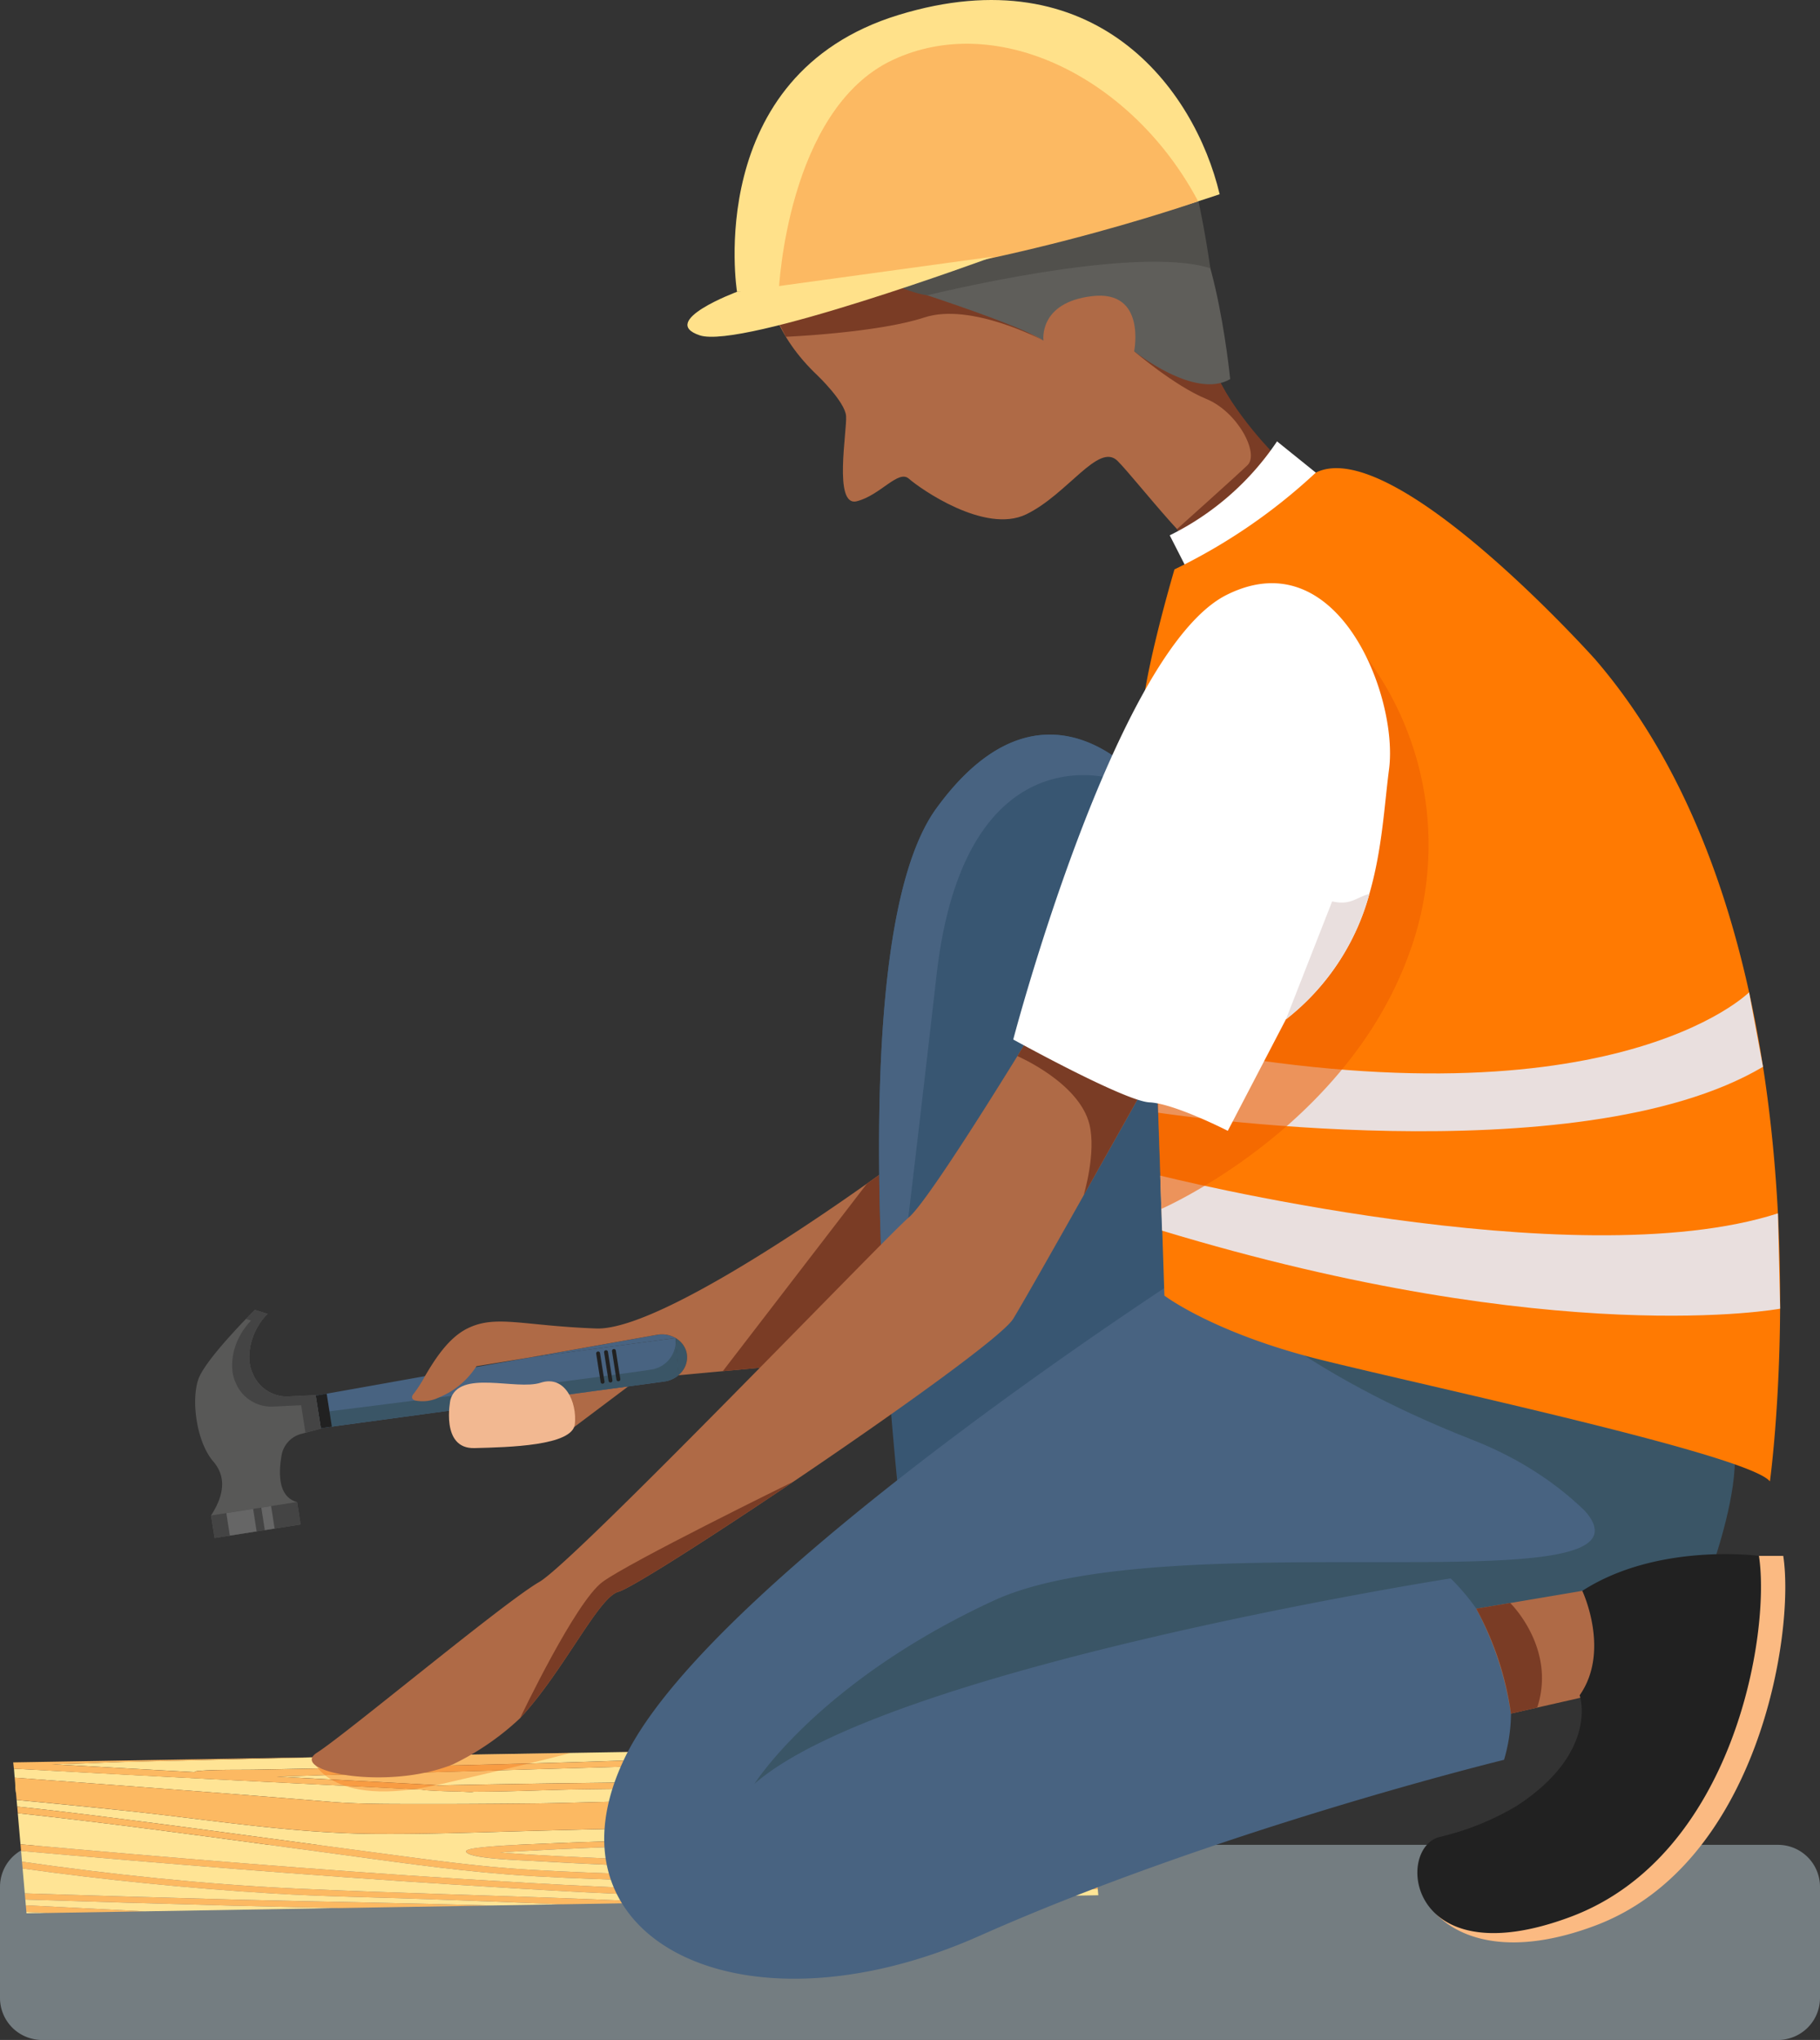 <svg id="Groupe_445" data-name="Groupe 445" xmlns="http://www.w3.org/2000/svg" width="100%" height="100%" viewBox="0 0 233.233 261.399">
    <rect x="0" y="0" width="233.233" height="261.399" fill="#333333" stroke="none"/>
    <g id="Groupe_396" data-name="Groupe 396" transform="translate(130.896 119.68)" opacity="0.33">
      <g id="Groupe_395" data-name="Groupe 395" transform="translate(0)">
        <g id="Groupe_394" data-name="Groupe 394">
          <g id="Groupe_393" data-name="Groupe 393">
            <path id="Tracé_785" data-name="Tracé 785" d="M1105.814,2163.682a.178.178,0,0,0-.178.178v21.984a.178.178,0,0,0,.178.178" transform="translate(-1105.636 -2163.682)" fill="#acbcc9"/>
          </g>
        </g>
      </g>
    </g>
    <path id="Tracé_786" data-name="Tracé 786" d="M724.926,2618.294a5.379,5.379,0,0,0,5.364,5.363H952.795a5.38,5.38,0,0,0,5.364-5.363v-14.27a5.38,5.38,0,0,0-5.364-5.364H730.29a5.38,5.38,0,0,0-5.364,5.364" transform="translate(-724.926 -2362.259)" fill="#b7cbd2" opacity="0.49"/>
    <path id="Tracé_787" data-name="Tracé 787" d="M1301.724,2379.742l-6.934,5.215-.71-4.3Z" transform="translate(-1221.218 -2202.085)" fill="#af6a46"/>
    <g id="Groupe_403" data-name="Groupe 403" transform="translate(25.01 167.846)">
      <g id="Groupe_399" data-name="Groupe 399" transform="translate(15.449 3.606)">
        <path id="Tracé_788" data-name="Tracé 788" d="M1270.121,2364l.344,2.189.307,1.975,44.074-5.978a4.617,4.617,0,0,0,.519-.118l.207-.075a1.569,1.569,0,0,0,.244-.107,2.979,2.979,0,0,0,.4-.213.214.214,0,0,0,.063-.043,1.676,1.676,0,0,0,.207-.144c.038-.032.075-.056.113-.088v-.006l-.369-4.777-18.583,2.482-.212.038-6.79,1.207-6.521,1.163Z" transform="translate(-1270.119 -2356.616)" fill="#486381"/>
        <path id="Tracé_789" data-name="Tracé 789" d="M1265.963,2365.351a2.666,2.666,0,0,0,.044-1.069A2.79,2.79,0,0,1,1265.963,2365.351Z" transform="translate(-1218.448 -2362.225)" fill="#ffb32a"/>
        <path id="Tracé_790" data-name="Tracé 790" d="M1270.121,2366.189l.307,1.975,44.074-5.978a4.609,4.609,0,0,0,.519-.118l.207-.075a1.566,1.566,0,0,0,.244-.107,2.187,2.187,0,0,0,.4-.213.217.217,0,0,0,.063-.043,1.694,1.694,0,0,0,.207-.144c.038-.032.075-.056.113-.088v-.006l-.369-4.777a3.673,3.673,0,0,1-3.132,4.051c-2.414.4-15.551,2.095-27.2,3.57l-.007.006c-1.025.125-2.038.257-3.032.381C1277.531,2365.258,1273.053,2365.82,1270.121,2366.189Z" transform="translate(-1269.776 -2356.616)" fill="#3a5566"/>
        <path id="Tracé_791" data-name="Tracé 791" d="M1437.019,2383.2l-1.406.25.654,4.166,1.415-.192Z" transform="translate(-1435.613 -2376.065)" fill="#212121"/>
        <g id="Groupe_398" data-name="Groupe 398" transform="translate(35.938 1.415)">
          <g id="Groupe_397" data-name="Groupe 397">
            <path id="Tracé_792" data-name="Tracé 792" d="M1305.887,2363.262l.576,3.673a.238.238,0,0,1-.211.261h0a.238.238,0,0,1-.281-.184l-.576-3.673a.239.239,0,0,1,.211-.263h0A.239.239,0,0,1,1305.887,2363.262Z" transform="translate(-1305.392 -2362.755)" fill="#212121"/>
            <path id="Tracé_793" data-name="Tracé 793" d="M1302.109,2362.669l.576,3.673a.237.237,0,0,1-.211.261h0a.239.239,0,0,1-.281-.184l-.576-3.674a.24.24,0,0,1,.211-.262h0A.239.239,0,0,1,1302.109,2362.669Z" transform="translate(-1300.6 -2362.323)" fill="#212121"/>
            <path id="Tracé_794" data-name="Tracé 794" d="M1298.33,2362.076l.576,3.673a.238.238,0,0,1-.211.262h0a.238.238,0,0,1-.281-.185l-.576-3.673a.239.239,0,0,1,.211-.262h0A.239.239,0,0,1,1298.33,2362.076Z" transform="translate(-1295.808 -2361.888)" fill="#212121"/>
          </g>
        </g>
      </g>
      <g id="Groupe_402" data-name="Groupe 402" transform="translate(0 0)">
        <path id="Tracé_795" data-name="Tracé 795" d="M1441.26,2352.067c-.935,2.671-.262,8.009,1.909,10.535,1.482,1.723,1.638,3.962-.286,6.926l.452,2.883,5.512-.864,5.512-.865-.453-2.883c-2.493-.652-2.38-3.853-1.952-6.141a3.451,3.451,0,0,1,2.563-2.605l2.445-.658-.673-4.291-3.6.174a4.746,4.746,0,0,1-4.488-3.015c-.844-1.8-.468-5.116,1.92-7.576l-1.617-.51S1442.195,2349.4,1441.26,2352.067Z" transform="translate(-1440.849 -2343.177)" fill="#585857"/>
        <g id="Groupe_400" data-name="Groupe 400" transform="translate(2.033 24.621)">
          <path id="Tracé_796" data-name="Tracé 796" d="M1450.553,2436.658h0l.452,2.884,5.512-.865,5.512-.864-.452-2.884h0Z" transform="translate(-1450.552 -2434.93)" fill="#444"/>
          <path id="Tracé_797" data-name="Tracé 797" d="M1471.534,2438.759h0l.452,2.882,1.716-.269,1.716-.27-.452-2.882h0Z" transform="translate(-1469.573 -2437.338)" fill="#666"/>
          <path id="Tracé_798" data-name="Tracé 798" d="M1462.954,2437.072h0l.452,2.883.628-.1.628-.1-.452-2.883h0Z" transform="translate(-1456.514 -2436.352)" fill="#666"/>
        </g>
        <g id="Groupe_401" data-name="Groupe 401" transform="translate(4.737)">
          <path id="Tracé_799" data-name="Tracé 799" d="M1442.621,2344.344l.654.208c-2.487,2.561-2.879,6.012-2,7.888a4.941,4.941,0,0,0,4.673,3.139l3.746-.182.554,3.532,1.977-.533-.673-4.291-3.6.174a4.746,4.746,0,0,1-4.488-3.015c-.844-1.8-.468-5.116,1.92-7.576l-1.617-.51S1443.309,2343.633,1442.621,2344.344Z" transform="translate(-1440.849 -2343.177)" fill="#444"/>
        </g>
      </g>
    </g>
    <path id="Tracé_800" data-name="Tracé 800" d="M1271.5,2357.837l18.583-2.483a3.48,3.48,0,0,0-1.745-.462,3.557,3.557,0,0,0-.575.044Z" transform="translate(-1203.512 -2183.903)" fill="#486381"/>
    <path id="Tracé_801" data-name="Tracé 801" d="M1265.97,2356.616l.369,4.777c.087-.075.168-.15.25-.231a3.036,3.036,0,0,0,.219-.25c.012-.006.012-.013.018-.019.057-.076.113-.164.169-.244a2.753,2.753,0,0,0,.169-.3c.043-.094.081-.188.119-.288s.063-.187.088-.282a.079.079,0,0,0,.006-.037,2.788,2.788,0,0,0,.044-1.07,2.546,2.546,0,0,0-.219-.719.49.49,0,0,0-.057-.113c0-.012,0-.018-.012-.024a1.546,1.546,0,0,0-.131-.22.818.818,0,0,0-.1-.156,1.61,1.61,0,0,0-.156-.187,1.532,1.532,0,0,0-.144-.156,2.249,2.249,0,0,0-.182-.163,1.855,1.855,0,0,0-.175-.137,1.954,1.954,0,0,0-.237-.157A.128.128,0,0,0,1265.97,2356.616Z" transform="translate(-1179.402 -2185.164)" fill="#3a5566"/>
    <path id="Tracé_802" data-name="Tracé 802" d="M1147.2,2301.835a4.806,4.806,0,0,0,3.033-.38l.006-.007a10.228,10.228,0,0,0,4.746-3.9.983.983,0,0,0,.075-.106l6.715-1.1.213-.038,16.262-2.9a3.624,3.624,0,0,1,.575-.044,3.477,3.477,0,0,1,1.745.463.136.136,0,0,1,.037.024,2.1,2.1,0,0,1,.238.157,2.16,2.16,0,0,1,.175.137,2.4,2.4,0,0,1,.181.163,1.772,1.772,0,0,1,.144.156,1.7,1.7,0,0,1,.157.187.845.845,0,0,1,.1.157,1.567,1.567,0,0,1,.132.219c.012.006.012.012.012.024a.479.479,0,0,1,.057.113,2.543,2.543,0,0,1,.219.719,2.8,2.8,0,0,1-.044,1.069.076.076,0,0,1-.007.038c-.025.094-.056.188-.087.281s-.075.194-.119.288a2.7,2.7,0,0,1-.169.3c-.056.082-.112.168-.168.244-.007.006-.007.012-.019.018a2.809,2.809,0,0,1-.219.25c-.081.082-.163.156-.25.231v.005l15.563-1.438s28.143-22.321,13.105-26.373c0,0-29.744,22.159-39.2,21.815s-12.881-1.813-16.526.007c-2.464,1.231-4.2,4.026-5.421,6.1a16.765,16.765,0,0,1-1.413,2.213C1146.661,2301.36,1146.767,2301.686,1147.2,2301.835Z" transform="translate(-1094.002 -2122.374)" fill="#af6a46"/>
    <path id="Tracé_803" data-name="Tracé 803" d="M1177.988,2279.859l-18.476,24.033,4.754-.438s10.7-1.5,16.858-10.728-1.562-13.988-1.562-13.988Z" transform="translate(-1066.889 -2128.184)" fill="#7a3c25"/>
    <path id="Tracé_804" data-name="Tracé 804" d="M785.166,2460.662s-15.876,13.326-19.864,19.006c0,0,2.544,7.277-8.091,14.19a118.073,118.073,0,0,1-13.522,4.482c-5.773,1.368-.531,17.548,20.435,9.723s25.676-37.526,24.157-47.4Z" transform="translate(-559.757 -2261.291)" fill="#fbba82"/>
    <path id="Tracé_805" data-name="Tracé 805" d="M1072.765,2563.447c13.493.992,27,1.982,40.45,3.089,3.482.288,7,.275,10.422.284,5.33.013,10.634-.022,15.921-.075,4.364-.045,9.022-.262,13.633-.249a1.552,1.552,0,0,1,.908-.133c11.093.54,22.186,1.015,33.282,1.539q11.179.528,22.361,1.09l1.066.053-.1-1.187c-12.993-.9-26-1.809-38.951-2.824-3.486-.271-7-.245-10.412-.239-5.324.008-10.614.066-15.892.141-4.415.063-9.134.307-13.8.3a2.54,2.54,0,0,1-.707.044c-.382-.021-.765-.04-1.147-.06-1.43-.023-2.854-.073-4.257-.165l-.1-.01-.109-.011-.042-.006c-.058-.006-.116-.016-.168-.026l-.016,0c-.039-.007-.072-.016-.108-.025-9.11-.465-18.225-.9-27.337-1.368q-11.18-.573-22.362-1.179c-.866-.049-1.743-.094-2.624-.138" transform="translate(-1070.886 -2335.651)" fill="#ffe495"/>
    <path id="Tracé_806" data-name="Tracé 806" d="M1071.006,2601.419l.215.015c1.015.056,2.024.1,3.035.143q3.538.135,7.058.22,8.1.2,16.153.294l-.139-1.588c-5.343.12-10.669.262-15.945.456C1078.256,2601.073,1074.073,2601.084,1071.006,2601.419Z" transform="translate(-957.1 -2363.608)" fill="#ffe495"/>
    <path id="Tracé_807" data-name="Tracé 807" d="M1073.782,2596.66c-.665.038-2.167.107-3.292.192.24.023.539.054.937.083.924.07,1.853.133,2.779.188q3.631.217,7.261.378c21.85.992,43.712,1.533,65.451,2.043l-.069-.788c-6.742-.043-30.954-.136-31-1.544-.031-.954,10.452-1.064,12.524-1.147,6.007-.242,12.08-.428,18.187-.566l-.056-.636q-19.025.265-37.937.667C1096.914,2595.792,1085.068,2596.022,1073.782,2596.66Z" transform="translate(-1006.413 -2359.48)" fill="#ffe495"/>
    <path id="Tracé_808" data-name="Tracé 808" d="M1070.088,2577.2l.075.859c4.913.505,9.783,1.125,14.55,1.73,10.3,1.309,20.491,2.73,30.746,4.082,6.635.875,13.477,1.871,20.4,2.276,4.881.285,9.769.46,14.635.612,19.427.606,38.807.9,58.074,1.1l-.039-.45q-15.99-.374-32.014-.85c-13.254-.4-26.657-.741-39.966-1.523-2.116-.124-8.591-.3-8.87-1.207-.082-.25.876-.408,1.492-.483,2.35-.29,5.117-.392,7.705-.5,7.351-.323,14.844-.52,22.335-.7q17.622-.422,35.349-.724c4.118-.075,9-.416,13.428-.181l-.038-.43c-.656-.031-1.309-.064-1.955-.1q-10.248-.554-20.5-1.063c.78.065,1.1.422.5.536a1.873,1.873,0,0,1-.507.05c-2.218.158-5.05.079-7.351.114q-9.947.152-19.874.333c-7.752.146-15.493.3-23.183.518-6.342.178-12.671.406-19.192.353-10.805-.09-21.558-1.9-32.118-2.993q-6.82-.71-13.693-1.352" transform="translate(-1067.96 -2346.558)" fill="#ffe495"/>
    <path id="Tracé_809" data-name="Tracé 809" d="M1132.424,2591.395c-7.8-.6-15.545-1.758-23.039-2.764-10.354-1.39-20.68-2.833-31.158-4.093-2.858-.343-5.744-.685-8.648-.989l.349,3.987c18.865,1.683,37.742,3.264,56.768,4.448,11.469.714,22.778,1.333,34.159,1.523,10.406.175,20.874.5,31.34.822l15.856-.268-.068-.774c-20.234-.2-40.632-.477-61.055-1.191C1142.127,2591.927,1137.231,2591.766,1132.424,2591.395Z" transform="translate(-1067.302 -2351.202)" fill="#ffe495"/>
    <path id="Tracé_810" data-name="Tracé 810" d="M1168.937,2570.846c6.247.56,12.509,1.273,18.542,1.93,5.315.578,10.541,1.3,15.851,1.871a139.479,139.479,0,0,0,17.741.6c14.734-.294,29.346-.736,44.09-1.023,5.15-.1,10.489-.392,15.839-.225q-12.749-.639-25.5-1.26-11.193.19-22.47.267c-7.626.055-16.272.367-24.139-.27-13.325-1.08-26.695-2.045-40.055-3.016" transform="translate(-1166.886 -2341.083)" fill="#ffe495"/>
    <path id="Tracé_811" data-name="Tracé 811" d="M1571.29,2630.853l2.726-.046c-.914-.048-1.828-.092-2.741-.14Z" transform="translate(-1567.891 -2385.677)" fill="#ffe495"/>
    <path id="Tracé_812" data-name="Tracé 812" d="M1431.7,2624.773l.064.737q7.565.393,15.135.776l25.133-.424c-4.827-.1-9.656-.2-14.5-.327Q1444.629,2625.195,1431.7,2624.773Z" transform="translate(-1428.454 -2381.364)" fill="#ffe495"/>
    <path id="Tracé_813" data-name="Tracé 813" d="M1245.042,2605.883c-18.53-1.174-36.972-2.678-55.374-4.3l.119,1.373c11.325,1.631,23.424,2.907,35.023,3.44,12.794.59,25.626.878,38.423,1.392,3.178.127,6.359.265,9.538.4l22.72-.383c-5.261-.142-10.511-.26-15.733-.325C1268.27,2607.334,1256.612,2606.616,1245.042,2605.883Z" transform="translate(-1186.967 -2364.398)" fill="#ffe495"/>
    <path id="Tracé_814" data-name="Tracé 814" d="M1357.7,2613.155c-10.7-.646-21.648-1.744-32.054-3.2l.279,3.189q13.518.437,27.013.795c10.967.282,21.859.437,32.819.754l9.029-.152q-8.741-.35-17.477-.669C1370.8,2613.642,1364.223,2613.549,1357.7,2613.155Z" transform="translate(-1322.749 -2370.524)" fill="#ffe495"/>
    <path id="Tracé_815" data-name="Tracé 815" d="M1074.547,2551.167c7.407.971,14.826,1.935,22.321,2.8,2.408.279,4.835.559,7.276.816l-.346-3.959-1.52-.129Z" transform="translate(-964.728 -2327.167)" fill="#ffe495"/>
    <path id="Tracé_816" data-name="Tracé 816" d="M1171.532,2552.794l-62.062,1.046q-12.747.329-25.528.615c-3.063.07-6.546.288-9.955.305q9.134.526,18.271,1.021a.45.45,0,0,1,.266-.121,1.843,1.843,0,0,1,.506-.054c2.208-.166,5.036-.1,7.334-.144q9.925-.194,19.83-.415c7.735-.178,15.457-.367,23.127-.615,6.325-.2,12.634-.459,19.146-.432,10.791.044,21.58,1.809,32.154,2.865,4.076.407,8.168.805,12.272,1.172l-.077-.879c-4.441-.458-8.846-1-13.167-1.528C1186.243,2554.721,1178.892,2553.753,1171.532,2552.794Z" transform="translate(-1067.327 -2328.7)" fill="#ffe495"/>
    <path id="Tracé_817" data-name="Tracé 817" d="M1144.515,2560.82a139.134,139.134,0,0,0-17.727-.523c-14.7.355-29.273.858-43.982,1.207-3.105.074-6.277.218-9.482.289q9.853.53,19.707,1.049l1.083.076q10.363-.209,20.8-.328c7.612-.086,16.232-.435,24.106.17,12.836.987,25.711,1.87,38.579,2.752l-.1-1.153c-5.766-.515-11.533-1.147-17.1-1.731C1155.073,2562.073,1149.832,2561.367,1144.515,2560.82Z" transform="translate(-1037.856 -2334.141)" fill="#ffe495"/>
    <path id="Tracé_818" data-name="Tracé 818" d="M1075.838,2550.629l1.52.128-.013-.153Z" transform="translate(-938.289 -2327.098)" fill="#fcb962"/>
    <path id="Tracé_819" data-name="Tracé 819" d="M1079.888,2552.441l-5.614.095c7.36.958,14.711,1.927,22.117,2.837,4.321.531,8.726,1.071,13.167,1.528l-.073-.838c-2.44-.257-4.867-.537-7.276-.816C1094.714,2554.375,1087.3,2553.412,1079.888,2552.441Z" transform="translate(-970.069 -2328.441)" fill="#fcb962"/>
    <path id="Tracé_820" data-name="Tracé 820" d="M1359.293,2621.842l.069.787q12.926.415,25.833.762c4.844.127,9.673.228,14.5.328l19.429-.328c-10.959-.318-21.851-.472-32.818-.754Q1372.815,2622.29,1359.293,2621.842Z" transform="translate(-1356.117 -2379.219)" fill="#fcb962"/>
    <path id="Tracé_821" data-name="Tracé 821" d="M1309.359,2610.141c-11.6-.535-23.7-1.809-35.022-3.44l.076.873c10.406,1.454,21.359,2.552,32.055,3.2,6.522.4,13.1.486,19.608.718q8.733.31,17.477.669l13.768-.232q-4.768-.195-9.538-.395C1334.986,2611.018,1322.154,2610.731,1309.359,2610.141Z" transform="translate(-1271.516 -2368.142)" fill="#fcb962"/>
    <path id="Tracé_822" data-name="Tracé 822" d="M1185.437,2602.856c-19.026-1.185-37.9-2.765-56.768-4.448l.075.852c18.4,1.62,36.844,3.125,55.374,4.3,11.571.733,23.229,1.45,34.718,1.594,5.222.065,10.471.183,15.733.325l16.368-.275c-10.466-.328-20.934-.648-31.34-.822C1208.215,2604.19,1196.906,2603.57,1185.437,2602.856Z" transform="translate(-1126.043 -2362.075)" fill="#fcb962"/>
    <path id="Tracé_823" data-name="Tracé 823" d="M1135.533,2588.492c-6.928-.4-13.769-1.4-20.4-2.277-10.256-1.351-20.442-2.771-30.746-4.082-4.767-.606-9.637-1.224-14.551-1.73l.074.844c2.9.3,5.79.646,8.648.989,10.479,1.259,20.8,2.7,31.158,4.093,7.494,1.006,15.243,2.163,23.039,2.764,4.807.372,9.7.533,14.5.7,20.422.715,40.821.99,61.054,1.192l-.069-.786c-19.267-.2-38.646-.49-58.074-1.1C1145.3,2588.952,1140.414,2588.776,1135.533,2588.492Z" transform="translate(-1067.629 -2348.901)" fill="#fcb962"/>
    <path id="Tracé_824" data-name="Tracé 824" d="M1101.772,2592.917c-7.491.178-14.984.376-22.335.7-2.588.112-5.355.215-7.705.5-.616.075-1.573.233-1.492.483.279.9,6.754,1.083,8.87,1.207,13.31.782,26.713,1.127,39.967,1.523q16.02.476,32.013.852l-.068-.784c-21.738-.51-43.6-1.051-65.451-2.044q-3.63-.165-7.261-.377c-.926-.055-1.855-.119-2.778-.188-.4-.029-.7-.061-.937-.084,1.125-.084,2.627-.153,3.292-.192,11.285-.637,23.132-.868,34.789-1.13q18.89-.426,37.936-.667l-.062-.705c-4.427-.235-9.31.1-13.428.181Q1119.417,2592.517,1101.772,2592.917Z" transform="translate(-1010.517 -2357.335)" fill="#fcb962"/>
    <path id="Tracé_825" data-name="Tracé 825" d="M1070.747,2598.948c.042,1.408,24.254,1.5,31,1.544l-.069-.792q-8.057-.1-16.154-.295-3.519-.086-7.058-.22-1.515-.057-3.034-.143l-.215-.015c3.067-.335,7.25-.345,10.377-.459,5.275-.193,10.6-.336,15.945-.456l-.077-.877c-6.107.139-12.18.324-18.187.567C1081.2,2597.884,1070.716,2597.994,1070.747,2598.948Z" transform="translate(-961.308 -2361.216)" fill="#fcb962"/>
    <path id="Tracé_826" data-name="Tracé 826" d="M1072.636,2569.438c4.581.419,9.146.879,13.693,1.353,10.559,1.1,21.312,2.9,32.118,2.992,6.52.055,12.85-.174,19.192-.352,7.69-.216,15.43-.373,23.183-.518q9.921-.183,19.874-.333c2.3-.035,5.133.044,7.351-.113a1.908,1.908,0,0,0,.507-.051c.594-.113.276-.471-.5-.536q10.25.518,20.5,1.063.969.052,1.955.1l-.075-.852-1.066-.053q-11.183-.576-22.361-1.09c-11.1-.524-22.189-1-33.282-1.54a1.544,1.544,0,0,0-.909.133c-4.611-.014-9.268.2-13.633.249-5.287.053-10.59.089-15.92.075-3.421-.008-6.939,0-10.422-.283-13.45-1.107-26.957-2.1-40.45-3.091" transform="translate(-1070.508 -2338.794)" fill="#fcb962"/>
    <path id="Tracé_827" data-name="Tracé 827" d="M1168.838,2569.718c13.36.971,26.73,1.936,40.055,3.016,7.867.637,16.513.324,24.139.27q11.268-.079,22.47-.267,12.748.617,25.5,1.26c-5.351-.167-10.689.124-15.839.225-14.744.287-29.355.729-44.09,1.023a139.479,139.479,0,0,1-17.741-.6c-5.31-.568-10.536-1.293-15.851-1.871-6.033-.657-12.295-1.37-18.542-1.93" transform="translate(-1166.886 -2341.083)" fill="#fcb962"/>
    <path id="Tracé_828" data-name="Tracé 828" d="M1073.123,2558.2c.881.045,1.757.089,2.624.138q11.18.62,22.362,1.18c9.112.467,18.227.9,27.337,1.368l.108.025.016,0c.052.01.11.019.168.027l.042.006.109.01c.035,0,.068.008.1.01,1.4.093,2.827.143,4.257.166l1.147.059a2.493,2.493,0,0,0,.707-.043c4.67,0,9.389-.242,13.8-.3,5.277-.075,10.568-.134,15.891-.142,3.415-.005,6.926-.033,10.412.24,12.955,1.015,25.958,1.92,38.951,2.824l-.073-.838c-12.868-.883-25.744-1.764-38.58-2.752-7.874-.606-16.495-.257-24.106-.17q-10.431.117-20.8.328l-1.083-.076q-9.854-.517-19.708-1.049c3.205-.071,6.377-.215,9.482-.289,14.709-.349,29.281-.852,43.982-1.208a139.135,139.135,0,0,1,17.727.524c5.317.546,10.559,1.251,15.882,1.809,5.569.583,11.336,1.215,17.1,1.73l-.077-.878q-6.156-.552-12.272-1.173c-10.574-1.057-21.363-2.821-32.154-2.865-6.513-.026-12.822.227-19.147.431-7.67.249-15.392.438-23.128.616q-9.9.226-19.829.415c-2.3.045-5.126-.023-7.334.145a1.8,1.8,0,0,0-.506.052.454.454,0,0,0-.266.121q-9.138-.5-18.271-1.02c3.408-.018,6.891-.235,9.954-.3q12.78-.288,25.528-.616l-40.437.681" transform="translate(-1071.345 -2331.553)" fill="#fcb962"/>
    <path id="Tracé_829" data-name="Tracé 829" d="M1525.436,2628.364c.914.048,1.828.092,2.742.14l12.32-.208q-7.57-.382-15.136-.776Z" transform="translate(-1522.053 -2383.374)" fill="#fcb962"/>
    <path id="Tracé_830" data-name="Tracé 830" d="M1321.632,2555.325s1.777,6.84,16.742,3.383,16.421-3.962,16.421-3.962Z" transform="translate(-1281.682 -2330.128)" fill="#ef5f00" opacity="0.32"/>
    <path id="Tracé_831" data-name="Tracé 831" d="M1032.132,2139.692l-48.371,37.375s-2.49-18.914-3.419-40.555c-.979-22.8-.224-48.641,7-58.579,9.75-13.422,18.864-9.661,23.545-6.083a19.386,19.386,0,0,1,3.28,3.136Z" transform="translate(-867.345 -1974.351)" fill="#385672"/>
    <path id="Tracé_832" data-name="Tracé 832" d="M1090.057,2071.85a8.62,8.62,0,0,1-1.088,2.281s-18.879-5.948-22.432,25.135-5.069,42.931-5.069,42.931l-1.958-5.686c-.979-22.8-.223-48.641,7-58.579C1076.261,2064.511,1085.375,2068.273,1090.057,2071.85Z" transform="translate(-946.514 -1974.351)" fill="#486381"/>
    <path id="Tracé_833" data-name="Tracé 833" d="M981.225,1812.174s-5.165,11.243,5.622,21.422c0,0,3.494,3.343,3.646,5.166s-1.671,11.7,1.368,10.939,5.317-4.1,6.685-2.887,9.723,7.141,15.041,4.558,9.268-9.268,11.7-6.837,11.091,13.825,13.218,13.218,8.356-12.458,8.356-12.458-10.179-8.66-11.395-20.207-5.621-15.041-18.231-14.737S981.225,1812.174,981.225,1812.174Z" transform="translate(-882.069 -1785.47)" fill="#af6a46"/>
    <path id="Tracé_834" data-name="Tracé 834" d="M983.669,1882.468s5.179,4.444,9.229,6.1,6.837,7.008,5.3,8.489-9.047,8.2-9.047,8.2l1.3,2,11.679-11.053s-5.982-5.868-8.261-11.566S983.669,1882.468,983.669,1882.468Z" transform="translate(-838.326 -1837.456)" fill="#7a3c25"/>
    <path id="Tracé_835" data-name="Tracé 835" d="M1096.869,1853.846s11.742-.5,17.743-2.475,15.269,2.963,15.269,2.963-14.783-8.28-23.268-9.42-10.841,6.761-10.841,6.761Z" transform="translate(-996.161 -1810.689)" fill="#7a3c25"/>
    <path id="Tracé_836" data-name="Tracé 836" d="M1006.742,1822.145s19.593,6.075,23.125,8.469c0,0-.684-4.9,6.267-5.7s5.355,7.064,5.355,7.064,7.748,6.235,12.306,3.573c0,0-2.269-23.218-8.318-23.172S1004.079,1815.552,1006.742,1822.145Z" transform="translate(-896.147 -1786.969)" fill="#5f5e5a"/>
    <path id="Tracé_837" data-name="Tracé 837" d="M1023.117,1800.558s26.429-6.586,36.264-3.468c0,0-2.242-16.253-4.977-17.772s-38.327,18.41-38.327,18.41S1020.088,1800.148,1023.117,1800.558Z" transform="translate(-904.276 -1762.717)" fill="#51504c"/>
    <path id="Tracé_838" data-name="Tracé 838" d="M955.077,1940.489a35.385,35.385,0,0,0,13.75-12.04l7.824,6.305L957.888,1946Z" transform="translate(-805.176 -1871.891)" fill="#fff"/>
    <path id="Tracé_839" data-name="Tracé 839" d="M842.27,2321.1s-62.429,39.881-73.824,63.126,14.585,36.692,45.351,23.018,67.228-22.562,67.228-22.562a21.563,21.563,0,0,0-2.507-17.766l27.119-1.377s5.926-15.725,4.786-23.018S842.27,2321.1,842.27,2321.1Z" transform="translate(-688.281 -2159.177)" fill="#486381"/>
    <path id="Tracé_840" data-name="Tracé 840" d="M765.547,2336.385s9.344,9.8,31.449,18.459,24.84,27.575,24.84,27.575l3.874-5.7s9.427-22.271,2.329-25.561S765.547,2336.385,765.547,2336.385Z" transform="translate(-608.354 -2170.362)" fill="#3a5566"/>
    <path id="Tracé_841" data-name="Tracé 841" d="M766.279,1941.81a73.191,73.191,0,0,1-18.111,12.4s-4.824,16.256-4.14,20.7,2.849,72.356,2.849,72.356,6.267,4.786,19.941,8.2,54.922,12.192,57.657,15.61c0,0,9.458-68.482-22.448-105.4C802.027,1965.684,776.225,1936.851,766.279,1941.81Z" transform="translate(-597.66 -1881.247)" fill="#ff7a02"/>
    <path id="Tracé_842" data-name="Tracé 842" d="M889.015,2453.47a28.634,28.634,0,0,0-4.33-5.479s-72.071,11.292-89.22,26.322c0,0,8.2-13.1,30.652-23.473s86.58,1.046,75.822-11.441c0,0,12.138.781,11.078,12.852Z" transform="translate(-698.777 -2245.734)" fill="#3a5566"/>
    <path id="Tracé_843" data-name="Tracé 843" d="M817.976,2479.658l13.584-2.293s8.2,2.886,4.558,12.61l-13.7,3.114-.157-.916a41.455,41.455,0,0,0-4.289-12.515Z" transform="translate(-628.788 -2273.511)" fill="#af6a46"/>
    <path id="Tracé_844" data-name="Tracé 844" d="M774.241,2464.529s3.648,7.7-.341,13.385c0,0,2.544,7.277-8.091,14.19a34.8,34.8,0,0,1-9.8,3.95c-5.773,1.366-4.254,18.079,16.712,10.255s25.676-36.387,24.157-46.262C796.879,2460.047,783.889,2458.3,774.241,2464.529Z" transform="translate(-571.469 -2260.676)" fill="#212121"/>
    <path id="Tracé_845" data-name="Tracé 845" d="M1319.615,2379.7s-1.311,6.289,3.076,6.175,12.592-.284,12.876-3.077-1.253-6.323-4.387-5.3S1320.7,2375.739,1319.615,2379.7Z" transform="translate(-1261.897 -2200.315)" fill="#f2b891"/>
    <path id="Tracé_846" data-name="Tracé 846" d="M752.139,2206.958s53.722,8.208,77.509-5.881l-1.785-9.546s-18.065,18.132-75.724,6.509Z" transform="translate(-603.717 -2064.377)" fill="#e9dfde"/>
    <path id="Tracé_847" data-name="Tracé 847" d="M743.962,2279.067s52.868,13.287,79.152,4.838l.284,12.215s-28.612,5.345-79.208-10Z" transform="translate(-595.273 -2128.424)" fill="#e9dfde"/>
    <path id="Tracé_848" data-name="Tracé 848" d="M939.176,2031.516a40.281,40.281,0,0,1,5.328,38.365c-8.224,22.158-31.611,32.331-31.611,32.331l-1.092-31.973Z" transform="translate(-764.066 -1947.301)" fill="#ef5f00" opacity="0.59"/>
    <g id="Groupe_404" data-name="Groupe 404" transform="translate(88.096 0)">
      <path id="Tracé_849" data-name="Tracé 849" d="M1011.945,1755.07s-4.49-27.752,20.683-35.47,37.952,9.417,41.166,22.97C1073.794,1742.57,1038.748,1754.561,1011.945,1755.07Z" transform="translate(-1005.592 -1717.678)" fill="#ffe18a"/>
      <path id="Tracé_850" data-name="Tracé 850" d="M1021.93,1770.109s1.049-23.06,14.528-29.437,30.846,2.3,39.2,18.083C1075.654,1758.755,1048.7,1768.251,1021.93,1770.109Z" transform="translate(-1010.214 -1732.959)" fill="#fcb962"/>
      <path id="Tracé_851" data-name="Tracé 851" d="M1158.872,1840.213s-32.256,11.893-37.642,10.089,4.779-5.578,4.779-5.578Z" transform="translate(-1119.656 -1807.332)" fill="#ffe18a"/>
    </g>
    <path id="Tracé_852" data-name="Tracé 852" d="M1150.023,2214.1s-15.862,28.36-18.367,32.459c-1.366,2.237-15.241,12.146-28.146,20.856l-.015.01c-10.783,7.271-20.876,13.7-22.432,14.118-2.579.685-6.977,10.138-12.607,16.2v0l-.005.005a34.154,34.154,0,0,1-8.609,5.911c-8.433,3.419-21.167.9-17.406-1.5s23.927-19.256,28.484-21.875,44.555-44.366,47.363-46.722,15.952-24,15.952-24Z" transform="translate(-1001.808 -2077.572)" fill="#af6a46"/>
    <path id="Tracé_853" data-name="Tracé 853" d="M1041.754,2212.9s7.9,3.38,9.229,8.735c.907,3.654-.737,9.1-.737,9.1l9.345-16.646-15.787-4.535Z" transform="translate(-911.375 -2077.569)" fill="#7a3c25"/>
    <path id="Tracé_854" data-name="Tracé 854" d="M1250.19,2425.18c-10.783,7.271-20.876,13.7-22.431,14.118-2.579.685-6.978,10.137-12.607,16.2.213-.452,7.116-14.913,10.555-17.452S1249.553,2425.488,1250.19,2425.18Z" transform="translate(-1148.503 -2235.329)" fill="#7a3c25"/>
    <path id="Tracé_855" data-name="Tracé 855" d="M978.43,2020.015c-.606,4.647-.875,10.287-2.52,15.967a30.552,30.552,0,0,1-10.7,16.091l-7.444,14.282s-6.833-3.5-10.023-3.648-17.472-8.055-17.472-8.055,13.064-49.833,27.346-56.974S979.647,2010.748,978.43,2020.015Z" transform="translate(-800.424 -1921.448)" fill="#fff"/>
    <path id="Tracé_856" data-name="Tracé 856" d="M950.826,2144.507a30.55,30.55,0,0,1-10.7,16.09l5.928-15.119C948.42,2145.99,948.918,2145.078,950.826,2144.507Z" transform="translate(-775.34 -2029.972)" fill="#e9dfde"/>
    <path id="Tracé_857" data-name="Tracé 857" d="M862.053,2483.174s5.953,5.8,3.454,13.4l-3.357.764a39.018,39.018,0,0,0-4.446-13.432Z" transform="translate(-668.516 -2277.762)" fill="#7a3c25"/>
  </svg>
  